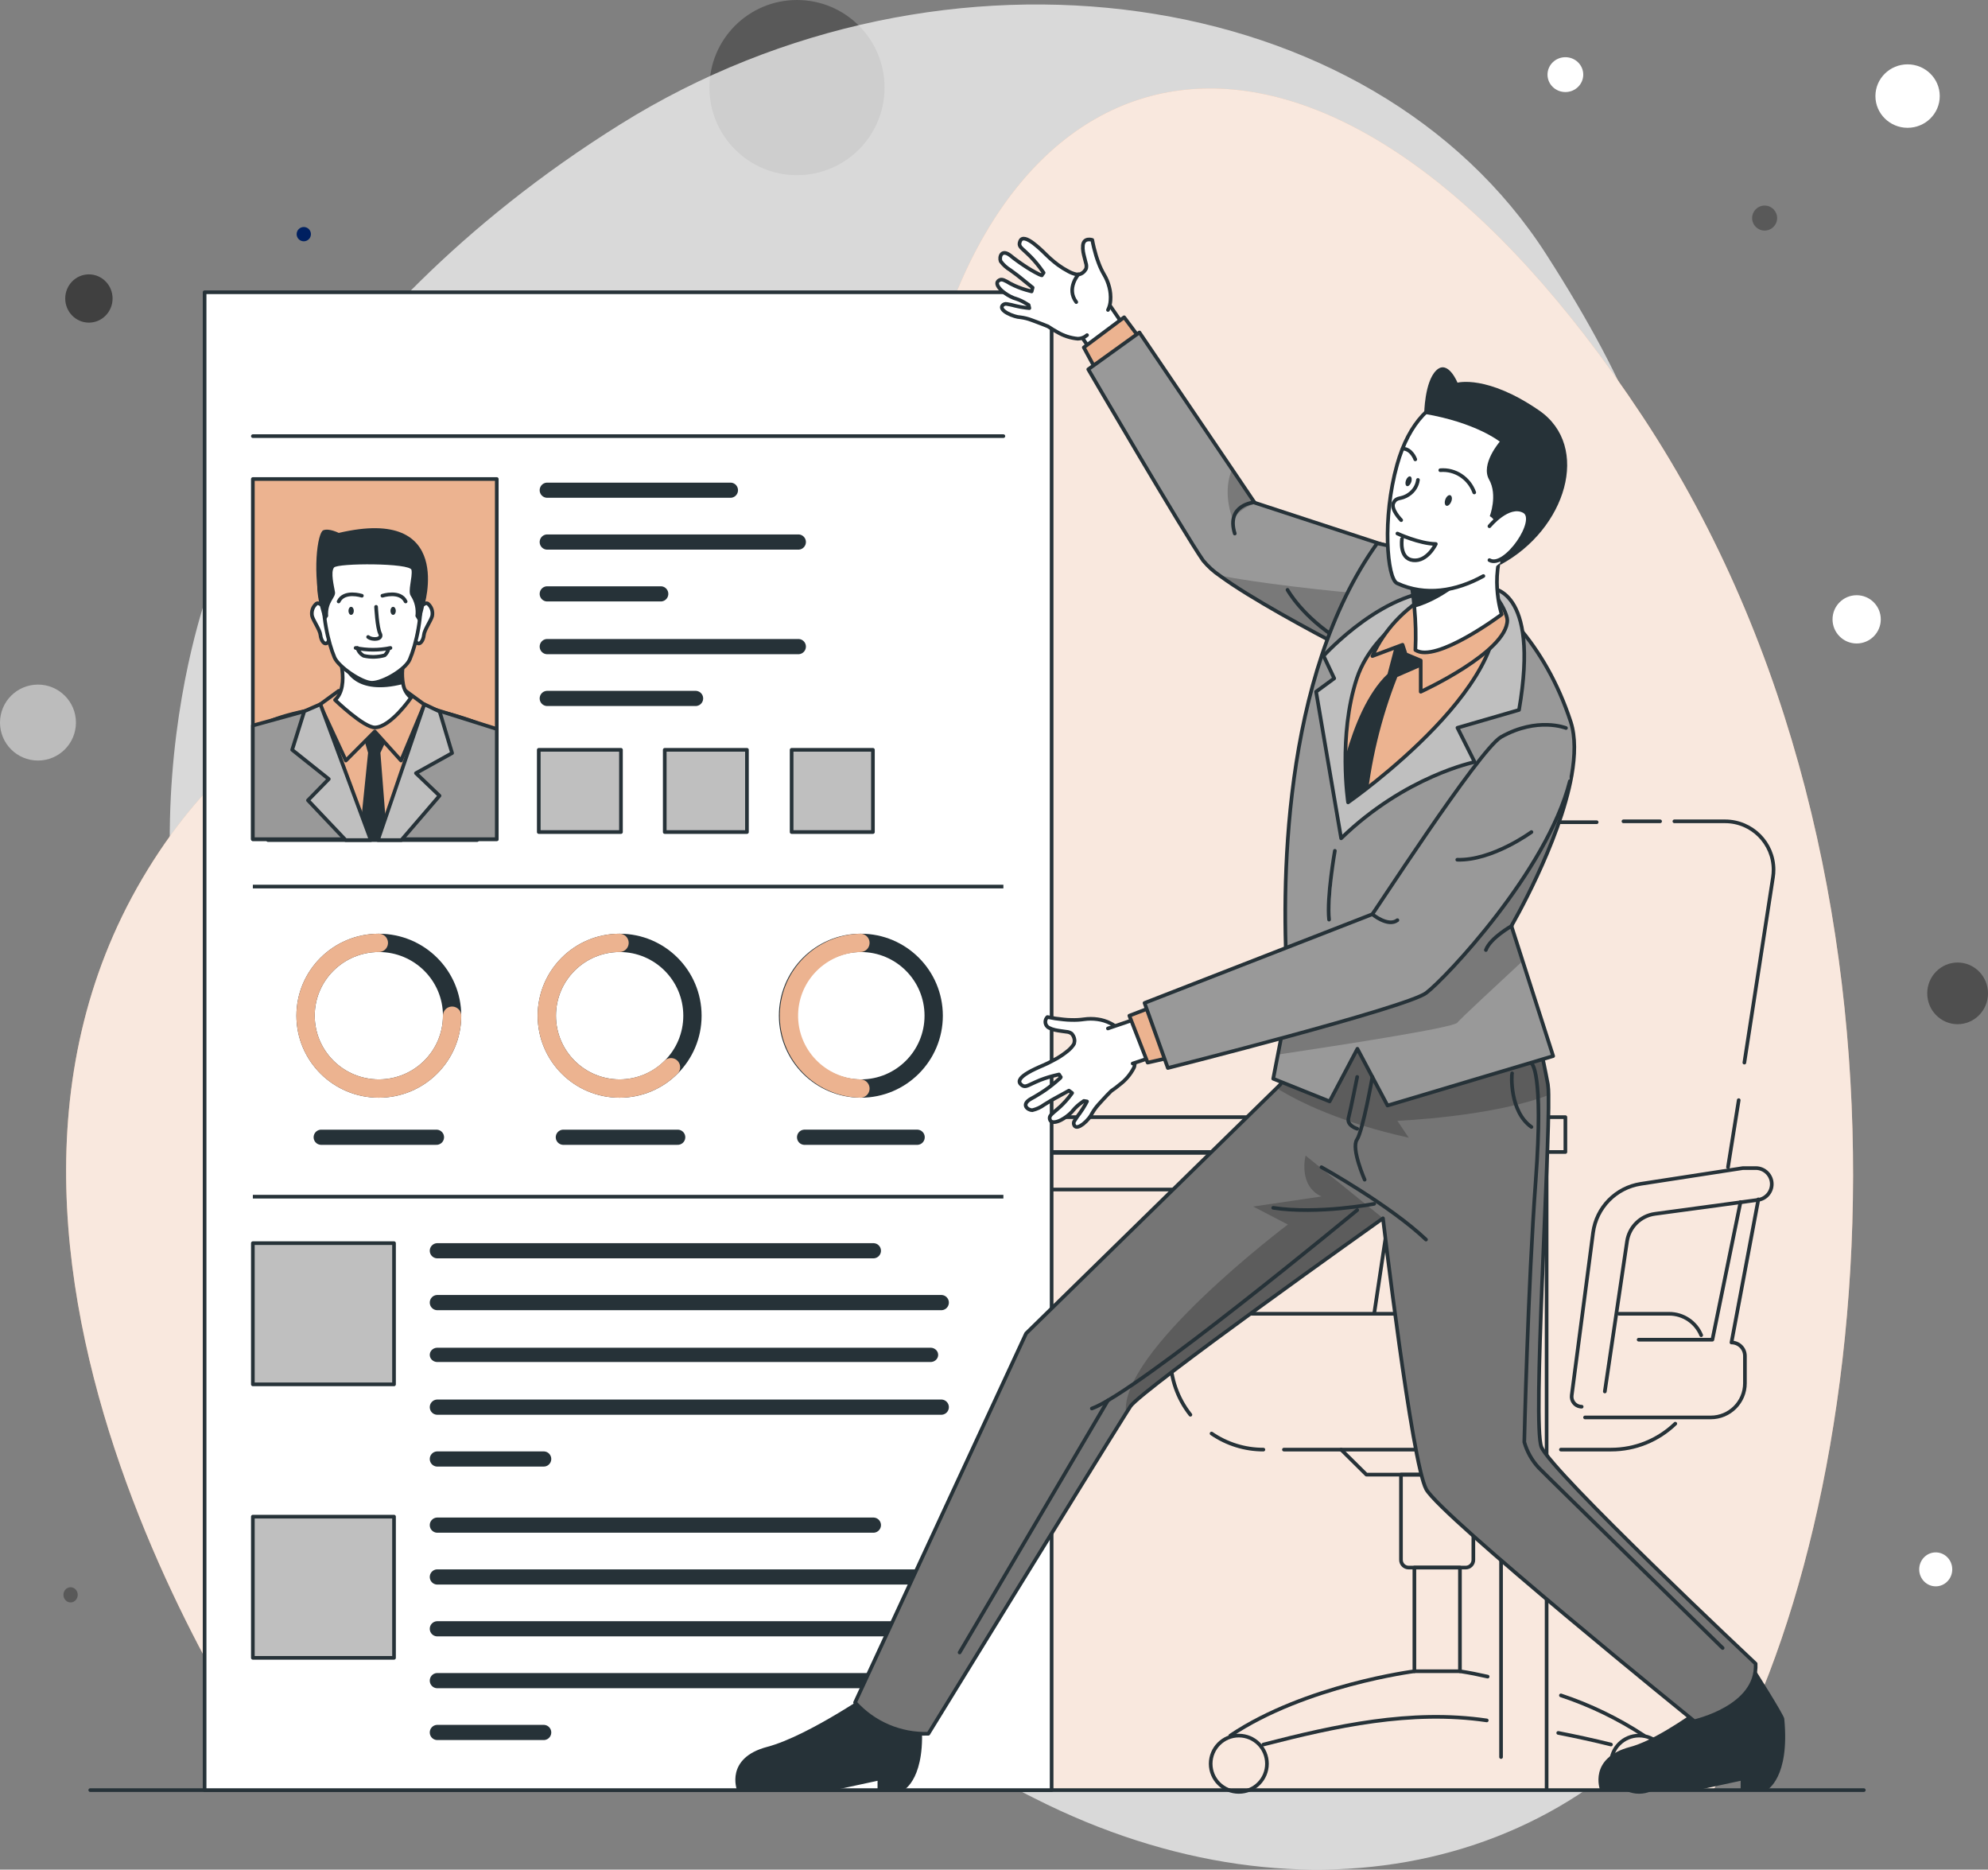 <svg width="2225" height="2092" xmlns="http://www.w3.org/2000/svg" xmlns:xlink="http://www.w3.org/1999/xlink" xml:space="preserve" overflow="hidden"><rect width="100%" height="100%" fill="#808080" stroke="none"/><defs><clipPath id="clip0"><rect x="1120" y="295" width="2225" height="2092"/></clipPath></defs><g clip-path="url(#clip0)" transform="translate(-1120 -295)"><path d="M1120 1103.5C1120 1080.03 1139.03 1061 1162.5 1061 1185.97 1061 1205 1080.03 1205 1103.5 1205 1126.97 1185.97 1146 1162.5 1146 1139.03 1146 1120 1126.97 1120 1103.5Z" fill="#FFFFFF" fill-rule="evenodd" fill-opacity="0.471"/><path d="M1914 393C1914 338.876 1957.88 295 2012 295 2066.12 295 2110 338.876 2110 393 2110 447.124 2066.12 491 2012 491 1957.88 491 1914 447.124 1914 393Z" fill="#595959" fill-rule="evenodd"/><path d="M1355.31 950.025C1355.31 950.025 1223.95 1289.23 1408.55 1630.79 1593.15 1972.36 1973.38 2152.8 2277.7 2307.09 2582.02 2461.38 2898.03 2386.24 3048.19 2133.53 3198.35 1880.82 2992.4 1700.43 2992.12 1340.07 2991.84 979.706 3046.07 884.304 2850.77 579.866 2655.48 275.428 2176.73 208.011 1814.69 433.819 1452.65 659.627 1355.31 950.025 1355.31 950.025Z" fill="#FFFFFF" fill-rule="evenodd" fill-opacity="0.702"/><path d="M1439.55 2298C1439.55 2298 1018.26 1721.29 1279.33 1278.03 1540.4 834.768 2058.91 1138.98 2157.64 725.307 2256.36 311.636 2616.72 243.83 2958.47 761.118 3300.22 1278.41 3218.46 1997.8 3037.5 2298Z" fill="#ECB390" fill-rule="evenodd"/><path d="M1439.55 2298C1439.55 2298 1018.26 1721.29 1279.33 1278.03 1540.4 834.768 2058.91 1138.98 2157.64 725.307 2256.36 311.636 2616.72 243.83 2958.47 761.118 3300.22 1278.41 3218.46 1997.8 3037.5 2298Z" fill="#FFFFFF" fill-rule="evenodd" fill-opacity="0.702"/><path d="M1221 2298 3206 2298" stroke="#263238" stroke-width="4.098" stroke-linecap="round" stroke-linejoin="round" stroke-miterlimit="10" fill="none" fill-rule="evenodd"/><path d="M1620 1760 1620 2295" stroke="#263238" stroke-width="4.098" stroke-linecap="round" stroke-linejoin="round" stroke-miterlimit="10" fill="none" fill-rule="evenodd"/><path d="M1620 1693 1620 1737" stroke="#263238" stroke-width="4.098" stroke-linecap="round" stroke-linejoin="round" stroke-miterlimit="10" fill="none" fill-rule="evenodd"/><path d="M2851 2296 2851 1585 1620 1585 1620 1668.76" stroke="#263238" stroke-width="4.098" stroke-linecap="round" stroke-linejoin="round" stroke-miterlimit="10" fill="none" fill-rule="evenodd"/><path d="M2725 1626 2800 1626 2800 2261" stroke="#263238" stroke-width="4.098" stroke-linecap="round" stroke-linejoin="round" stroke-miterlimit="10" fill="none" fill-rule="evenodd"/><path d="M1671 2295 1671 1626 2681 1626" stroke="#263238" stroke-width="4.098" stroke-linecap="round" stroke-linejoin="round" stroke-miterlimit="10" fill="none" fill-rule="evenodd"/><path d="M1707 1545 1730 1545" stroke="#263238" stroke-width="4.098" stroke-linecap="round" stroke-linejoin="round" stroke-miterlimit="10" fill="none" fill-rule="evenodd"/><path d="M1764.18 1545 2872 1545 2872 1584 1598 1584 1598 1545 1691.04 1545" stroke="#263238" stroke-width="4.098" stroke-linecap="round" stroke-linejoin="round" stroke-miterlimit="10" fill="none" fill-rule="evenodd"/><path d="M3066 1526 3054 1601" stroke="#263238" stroke-width="4.098" stroke-linecap="round" stroke-linejoin="round" stroke-miterlimit="10" fill="none" fill-rule="evenodd"/><path d="M2994 1214 3050.72 1214C3080.72 1214.02 3105.02 1238.31 3105 1268.24 3105 1270.98 3104.79 1273.71 3104.37 1276.42L3072.32 1484" stroke="#263238" stroke-width="4.098" stroke-linecap="round" stroke-linejoin="round" stroke-miterlimit="10" fill="none" fill-rule="evenodd"/><path d="M2937 1214 2978 1214" stroke="#263238" stroke-width="4.098" stroke-linecap="round" stroke-linejoin="round" stroke-miterlimit="10" fill="none" fill-rule="evenodd"/><path d="M2695 1525 2735.73 1260.75C2739.76 1234.43 2762.39 1215 2789 1215L2907 1215" stroke="#263238" stroke-width="4.098" stroke-linecap="round" stroke-linejoin="round" stroke-miterlimit="10" fill="none" fill-rule="evenodd"/><path d="M2658 1765 2676 1645" stroke="#263238" stroke-width="4.098" stroke-linecap="round" stroke-linejoin="round" stroke-miterlimit="10" fill="none" fill-rule="evenodd"/><path d="M2867 1917 2923.19 1917C2949.97 1917.01 2975.71 1906.61 2995 1888" stroke="#263238" stroke-width="4.098" stroke-linecap="round" stroke-linejoin="round" stroke-miterlimit="10" fill="none" fill-rule="evenodd"/><path d="M2557 1917 2753 1917" stroke="#263238" stroke-width="4.098" stroke-linecap="round" stroke-linejoin="round" stroke-miterlimit="10" fill="none" fill-rule="evenodd"/><path d="M2476 1899C2493.13 1910.75 2513.33 1917.02 2534 1917" stroke="#263238" stroke-width="4.098" stroke-linecap="round" stroke-linejoin="round" stroke-miterlimit="10" fill="none" fill-rule="evenodd"/><path d="M2783 1765 2468.61 1765C2447.28 1765 2430 1782.28 2430 1803.61L2430 1813.68C2429.94 1837.03 2437.81 1859.71 2452.32 1878" stroke="#263238" stroke-width="4.098" stroke-linecap="round" stroke-linejoin="round" stroke-miterlimit="10" fill="none" fill-rule="evenodd"/><path d="M3024 1789C3018.05 1774.5 3003.88 1765.02 2988.14 1765L2932 1765" stroke="#263238" stroke-width="4.098" stroke-linecap="round" stroke-linejoin="round" stroke-miterlimit="10" fill="none" fill-rule="evenodd"/><path d="M2784 1945 2649.29 1945 2621 1917" stroke="#263238" stroke-width="4.098" stroke-linecap="round" stroke-linejoin="round" stroke-miterlimit="10" fill="none" fill-rule="evenodd"/><path d="M2688 1945 2769 1945 2769 1945 2769 2040.36C2769 2045.13 2765.15 2049 2760.4 2049L2696.6 2049C2691.85 2049 2688 2045.13 2688 2040.36L2688 1945 2688 1945Z" stroke="#263238" stroke-width="4.098" stroke-linecap="round" stroke-linejoin="round" stroke-miterlimit="10" fill="none" fill-rule="evenodd"/><path d="M2703 2049 2754 2049 2754 2165 2703 2165Z" stroke="#263238" stroke-width="4.098" stroke-linecap="round" stroke-linejoin="round" stroke-miterlimit="10" fill="none" fill-rule="evenodd"/><path d="M2497 2237C2580.98 2180.63 2703 2165 2703 2165" stroke="#263238" stroke-width="4.098" stroke-linecap="round" stroke-linejoin="round" stroke-miterlimit="10" fill="none" fill-rule="evenodd"/><path d="M2784 2220.01C2698.85 2207.52 2614.07 2226.37 2534 2247" stroke="#263238" stroke-width="4.098" stroke-linecap="round" stroke-linejoin="round" stroke-miterlimit="10" fill="none" fill-rule="evenodd"/><path d="M2923 2247C2903.48 2242.15 2883.76 2237.85 2864 2234" stroke="#263238" stroke-width="4.098" stroke-linecap="round" stroke-linejoin="round" stroke-miterlimit="10" fill="none" fill-rule="evenodd"/><path d="M2867 2192C2899.77 2202.87 2931.02 2218 2960 2237" stroke="#263238" stroke-width="4.098" stroke-linecap="round" stroke-linejoin="round" stroke-miterlimit="10" fill="none" fill-rule="evenodd"/><path d="M2754 2165C2764.39 2166.59 2774.7 2168.64 2785 2171" stroke="#263238" stroke-width="4.098" stroke-linecap="round" stroke-linejoin="round" stroke-miterlimit="10" fill="none" fill-rule="evenodd"/><path d="M2538 2268.5C2538 2285.9 2523.9 2300 2506.5 2300 2489.1 2300 2475 2285.9 2475 2268.5 2475 2251.1 2489.1 2237 2506.5 2237 2523.9 2237 2538 2251.1 2538 2268.5Z" stroke="#263238" stroke-width="4.098" stroke-linecap="round" stroke-linejoin="round" stroke-miterlimit="10" fill="none" fill-rule="evenodd"/><path d="M2986 2268.5C2986 2285.9 2971.9 2300 2954.5 2300 2937.1 2300 2923 2285.9 2923 2268.5 2923 2251.1 2937.1 2237 2954.5 2237 2971.9 2237 2986 2251.1 2986 2268.5Z" stroke="#263238" stroke-width="4.098" stroke-linecap="round" stroke-linejoin="round" stroke-miterlimit="10" fill="none" fill-rule="evenodd"/><path d="M2916.15 1851.95 2940.99 1684.06C2943.35 1667.98 2956.08 1655.4 2972.21 1653.2L3087.57 1637.61C3096.43 1636.39 3103.01 1628.82 3103 1619.9L3103 1619.9C3103 1610.03 3095.01 1602.03 3085.13 1602L3070.74 1602 2956.46 1619.62C2928.47 1623.92 2906.69 1646.16 2902.99 1674.2L2879.1 1856.27C2878.29 1862.44 2882.65 1868.1 2888.83 1868.91 2889.3 1868.97 2889.77 1869 2890.24 1869L2890.24 1869" stroke="#263238" stroke-width="4.098" stroke-linecap="round" stroke-linejoin="round" stroke-miterlimit="10" fill="none" fill-rule="evenodd"/><path d="M3088 1637 3057.89 1797.15 3057.89 1797.15C3066.21 1797.15 3072.95 1803.89 3072.95 1812.2L3072.95 1842.78C3072.95 1863.89 3055.83 1881 3034.72 1881L2894 1881" stroke="#263238" stroke-width="4.098" stroke-linecap="round" stroke-linejoin="round" stroke-miterlimit="10" fill="none" fill-rule="evenodd"/><path d="M3068 1640 3036.54 1794 2954 1794" stroke="#263238" stroke-width="4.098" stroke-linecap="round" stroke-linejoin="round" stroke-miterlimit="10" fill="none" fill-rule="evenodd"/><path d="M2469 1674 2461 1738" stroke="#263238" stroke-width="4.098" stroke-linecap="round" stroke-linejoin="round" stroke-miterlimit="10" fill="none" fill-rule="evenodd"/><path d="M2498 1744 2506.92 1683.58C2509.29 1667.45 2522.07 1654.83 2538.25 1652.64L2654 1637" stroke="#263238" stroke-width="4.098" stroke-linecap="round" stroke-linejoin="round" stroke-miterlimit="10" fill="none" fill-rule="evenodd"/><path d="M1349 622 2297 622 2297 2298 1349 2298Z" stroke="#263238" stroke-width="4.098" stroke-linecap="round" stroke-linejoin="round" stroke-miterlimit="10" fill="#FFFFFF" fill-rule="evenodd"/><path d="M2243 1634 1403 1634" stroke="#263238" stroke-width="4.098" stroke-miterlimit="8" fill="none" fill-rule="evenodd"/><path d="M1403 1287 2243 1287" stroke="#263238" stroke-width="4.098" stroke-miterlimit="8" fill="none" fill-rule="evenodd"/><path d="M1403 831 1676 831 1676 1234 1403 1234Z" stroke="#263238" stroke-width="4.098" stroke-linecap="round" stroke-linejoin="round" stroke-miterlimit="10" fill="#ECB390" fill-rule="evenodd"/><path d="M1654 1235 1654 1104.08C1616.57 1089.69 1576.77 1082.54 1536.69 1083.02 1487.35 1083.54 1443.66 1092.49 1420 1102.94L1420 1235Z" stroke="#263238" stroke-width="4.098" stroke-linecap="round" stroke-linejoin="round" stroke-miterlimit="10" fill="#ECB390" fill-rule="evenodd"/><path d="M1522 1235 1553.38 1235 1545.77 1137.31 1557 1112.91C1557 1112.91 1538.82 1106.36 1524.77 1112.91L1531.96 1137.31Z" fill="#263238" fill-rule="evenodd"/><path d="M1573.93 1068 1595 1083.37 1568.86 1146 1539.51 1113.48 1507.07 1146 1478 1083.37 1499.07 1068 1573.93 1068Z" stroke="#263238" stroke-width="4.098" stroke-linecap="round" stroke-linejoin="round" stroke-miterlimit="10" fill="#ECB390" fill-rule="evenodd"/><path d="M1580 1075.62C1580 1075.62 1557.52 1108.44 1539.78 1109 1527.24 1109.33 1495 1078.2 1495 1078.2 1503.73 1070.37 1504.39 1055.94 1502.98 1044.55 1502.36 1038.95 1501.26 1033.41 1499.69 1028L1573.9 1028C1570.12 1038.51 1569.22 1049.83 1571.27 1060.81 1572.28 1066.64 1575.39 1071.91 1580 1075.62Z" stroke="#263238" stroke-width="4.098" stroke-linecap="round" stroke-linejoin="round" stroke-miterlimit="10" fill="#FFFFFF" fill-rule="evenodd"/><path d="M1571.34 1060.28C1517.17 1074.43 1506.45 1043.64 1506.45 1043.64L1502.32 1043.64C1501.69 1038.01 1500.58 1032.45 1499 1027L1574 1027C1570.13 1037.66 1569.22 1049.15 1571.34 1060.28Z" fill="#263238" fill-rule="evenodd"/><path d="M1594.54 973.946C1594.54 973.946 1630.33 860.507 1499.12 891.3 1499.12 891.3 1488.4 885.778 1481.84 888.305 1475.27 890.832 1468.95 936.648 1480.09 979Z" fill="#263238" fill-rule="evenodd"/><path d="M1589.77 974.89C1589.77 974.89 1595.86 968.248 1598.89 970.446 1602.95 973.857 1604.79 979.223 1603.68 984.398 1602.05 989.988 1594.95 999.783 1594.43 1005.47 1593.9 1011.15 1590.2 1017.65 1586.17 1013.88 1582.15 1010.1 1589.77 974.89 1589.77 974.89Z" stroke="#263238" stroke-width="4.098" stroke-linecap="round" stroke-linejoin="round" stroke-miterlimit="10" fill="#FFFFFF" fill-rule="evenodd"/><path d="M1483.2 974.89C1483.2 974.89 1477.1 968.248 1474.12 970.446 1470.05 973.857 1468.21 979.223 1469.32 984.398 1470.95 989.988 1478.06 999.783 1478.64 1005.47 1479.21 1011.15 1482.86 1017.65 1486.85 1013.88 1490.83 1010.1 1483.2 974.89 1483.2 974.89Z" stroke="#263238" stroke-width="4.098" stroke-linecap="round" stroke-linejoin="round" stroke-miterlimit="10" fill="#FFFFFF" fill-rule="evenodd"/><path d="M1535.12 900C1610.34 900 1592.47 1000.53 1578.6 1032.83 1573.9 1044.15 1548.56 1059 1536.29 1059 1524.96 1059 1499.01 1041.22 1494.41 1030.71 1480.49 998.173 1463.38 900 1535.12 900Z" stroke="#263238" stroke-width="4.098" stroke-linecap="round" stroke-linejoin="round" stroke-miterlimit="10" fill="#FFFFFF" fill-rule="evenodd"/><path d="M1548 961.585C1548 961.585 1567.86 955.22 1574 968" stroke="#263238" stroke-width="4.098" stroke-linecap="round" stroke-linejoin="round" stroke-miterlimit="10" fill="none" fill-rule="evenodd"/><path d="M1563 978.5C1563 980.978 1561.66 983.001 1560 983.001 1558.34 983.001 1557 980.978 1557 978.5 1557 976.022 1558.34 974 1560 974 1561.66 974 1563 976.022 1563 978.5Z" fill="#263238" fill-rule="evenodd"/><path d="M1525 961.585C1525 961.585 1505.14 955.22 1499 968" stroke="#263238" stroke-width="4.098" stroke-linecap="round" stroke-linejoin="round" stroke-miterlimit="10" fill="none" fill-rule="evenodd"/><path d="M1510 978.5C1510 980.978 1511.3 983.001 1512.97 983.001 1514.65 983.001 1516 980.978 1516 978.5 1516 976.022 1514.65 974 1512.97 974 1511.3 974 1510 976.022 1510 978.5Z" fill="#263238" fill-rule="evenodd"/><path d="M1493.83 930.035C1489.81 935.168 1493.83 950.941 1494.92 957.392 1496.01 963.843 1486.08 968.175 1487.26 984.514L1483.43 990.117C1483.43 990.117 1472.74 963.984 1475.44 941.477 1478.13 918.97 1492.37 910.259 1492.37 910.259 1492.37 910.259 1498.85 890.859 1536.97 891.001 1578.02 891.001 1582.18 913.272 1582.18 913.272 1582.18 913.272 1609.99 931.777 1589.42 992L1584.92 984.514C1585.99 976.528 1584.15 968.424 1579.72 961.677 1576.17 956.451 1581.9 940.771 1580.57 932.766 1579.25 924.762 1497.9 924.95 1493.83 930.035Z" fill="#263238" fill-rule="evenodd"/><path d="M1540.92 974C1540.92 974 1542.07 997.375 1545.41 1003.98 1548.75 1010.58 1537.01 1011.63 1532 1007.73" stroke="#263238" stroke-width="4.098" stroke-linecap="round" stroke-linejoin="round" stroke-miterlimit="10" fill="none" fill-rule="evenodd"/><path d="M1520 1020C1521.05 1023.71 1523.58 1026.87 1527.02 1028.77 1534.79 1030.58 1542.9 1030.39 1550.57 1028.22 1552.78 1026.13 1554.32 1023.47 1555 1020.55" stroke="#263238" stroke-width="4.098" stroke-linecap="round" stroke-linejoin="round" stroke-miterlimit="10" fill="#FFFFFF" fill-rule="evenodd"/><path d="M1518 1020C1530.85 1022.67 1544.15 1022.67 1557 1020" stroke="#263238" stroke-width="4.098" stroke-linecap="round" stroke-linejoin="round" stroke-miterlimit="10" fill="none" fill-rule="evenodd"/><path d="M1460.22 1091 1403 1106.82 1403 1234 1533 1234 1460.22 1091Z" stroke="#263238" stroke-width="4.098" stroke-linecap="round" stroke-linejoin="round" stroke-miterlimit="10" fill="#999999" fill-rule="evenodd"/><path d="M1676 1110.68 1604.08 1088 1544 1234 1676 1234 1676 1110.68Z" stroke="#263238" stroke-width="4.098" stroke-linecap="round" stroke-linejoin="round" stroke-miterlimit="10" fill="#999999" fill-rule="evenodd"/><path d="M1569.21 1235 1611.92 1185.37 1585.52 1160.11 1626 1137.64 1612.06 1091.18 1594.95 1083 1543 1235 1569.21 1235Z" stroke="#263238" stroke-width="4.098" stroke-linecap="round" stroke-linejoin="round" stroke-miterlimit="10" fill="#BFBFBF" fill-rule="evenodd"/><path d="M1464.68 1190.48 1506.87 1235 1535 1235 1478.61 1083 1460.55 1090.85 1447 1134 1487.97 1166.69 1464.68 1190.48Z" stroke="#263238" stroke-width="4.098" stroke-linecap="round" stroke-linejoin="round" stroke-miterlimit="10" fill="#BFBFBF" fill-rule="evenodd"/><path d="M1403 783 2243 783" stroke="#263238" stroke-width="4.098" stroke-linecap="round" stroke-linejoin="round" stroke-miterlimit="10" fill="none" fill-rule="evenodd"/><path d="M1731.84 851.976 1936.9 851.976C1941.56 852.326 1945.63 848.813 1945.98 844.133 1946.32 839.454 1942.83 835.374 1938.16 835.025 1937.74 834.992 1937.31 834.992 1936.9 835.025L1731.84 835.025C1727.18 835.374 1723.68 839.454 1724.02 844.133 1724.33 848.326 1727.66 851.664 1731.84 851.976Z" fill="#263238" fill-rule="evenodd"/><path d="M2014.16 893 1731.84 893C1727.18 893.35 1723.68 897.442 1724.02 902.134 1724.33 906.34 1727.66 909.688 1731.84 910L2014.16 910C2018.82 909.65 2022.32 905.558 2021.98 900.866 2021.67 896.66 2018.34 893.312 2014.16 893Z" fill="#263238" fill-rule="evenodd"/><path d="M1858.93 951.025 1731.81 951.025C1727.17 951.374 1723.68 955.454 1724.02 960.133 1724.33 964.326 1727.65 967.664 1731.81 967.976L1858.93 967.976C1863.58 968.326 1867.63 964.813 1867.98 960.133 1868.32 955.454 1864.84 951.374 1860.19 951.025 1859.77 950.992 1859.35 950.992 1858.93 951.025Z" fill="#263238" fill-rule="evenodd"/><path d="M2014.16 1010 1731.84 1010C1727.18 1010.35 1723.68 1014.44 1724.02 1019.13 1724.33 1023.34 1727.66 1026.69 1731.84 1027L2014.16 1027C2018.82 1026.65 2022.32 1022.56 2021.98 1017.87 2021.67 1013.66 2018.34 1010.31 2014.16 1010Z" fill="#263238" fill-rule="evenodd"/><path d="M1897.91 1068.02 1731.83 1068.02C1727.17 1068.37 1723.68 1072.45 1724.02 1077.13 1724.33 1081.33 1727.66 1084.66 1731.83 1084.98L1897.91 1084.98C1902.57 1085.33 1906.63 1081.81 1906.98 1077.13 1907.32 1072.45 1903.83 1068.37 1899.17 1068.02 1898.75 1067.99 1898.33 1067.99 1897.91 1068.02Z" fill="#263238" fill-rule="evenodd"/><path d="M1723 1134 1815 1134 1815 1226 1723 1226Z" stroke="#263238" stroke-width="4.098" stroke-linecap="round" stroke-linejoin="round" stroke-miterlimit="10" fill="#BFBFBF" fill-rule="evenodd"/><path d="M1864 1134 1956 1134 1956 1226 1864 1226Z" stroke="#263238" stroke-width="4.098" stroke-linecap="round" stroke-linejoin="round" stroke-miterlimit="10" fill="#BFBFBF" fill-rule="evenodd"/><path d="M2006 1134 2097 1134 2097 1226 2006 1226Z" stroke="#263238" stroke-width="4.098" stroke-linecap="round" stroke-linejoin="round" stroke-miterlimit="10" fill="#BFBFBF" fill-rule="evenodd"/><path d="M1626 1431.5C1626 1476.51 1589.29 1513 1544 1513 1498.71 1513 1462 1476.51 1462 1431.5 1462 1386.49 1498.71 1350 1544 1350 1589.29 1350 1626 1386.49 1626 1431.5Z" stroke="#263238" stroke-width="20.488" stroke-miterlimit="8" fill="none" fill-rule="evenodd"/><path d="M1626 1431.5C1626 1476.51 1589.29 1513 1544 1513 1498.71 1513 1462 1476.51 1462 1431.5 1462 1386.49 1498.71 1350 1544 1350" stroke="#ECB390" stroke-width="20.488" stroke-linecap="round" stroke-linejoin="round" stroke-miterlimit="10" fill="none" fill-rule="evenodd"/><path d="M1607.88 1559.02 1480.12 1559.02C1475.45 1558.68 1471.37 1562.19 1471.02 1566.87 1470.67 1571.55 1474.18 1575.63 1478.86 1575.98 1479.28 1576.01 1479.7 1576.01 1480.12 1575.98L1607.88 1575.98C1612.55 1576.32 1616.63 1572.81 1616.98 1568.13 1617.33 1563.45 1613.82 1559.37 1609.14 1559.02 1608.72 1558.99 1608.3 1558.99 1607.88 1559.02Z" fill="#263238" fill-rule="evenodd"/><path d="M1895 1431.5C1895 1476.51 1858.51 1513 1813.5 1513 1768.49 1513 1732 1476.51 1732 1431.5 1732 1386.49 1768.49 1350 1813.5 1350 1858.51 1350 1895 1386.49 1895 1431.5Z" stroke="#263238" stroke-width="20.488" stroke-miterlimit="8" fill="none" fill-rule="evenodd"/><path d="M1871 1489.15C1839.19 1520.97 1787.62 1520.95 1755.83 1489.11 1724.04 1457.27 1724.06 1405.66 1755.88 1373.85 1771.14 1358.59 1791.82 1350.01 1813.39 1350" stroke="#ECB390" stroke-width="20.488" stroke-linecap="round" stroke-linejoin="round" stroke-miterlimit="10" fill="none" fill-rule="evenodd"/><path d="M1877.86 1559.02 1749.87 1559.02C1745.19 1559.37 1741.67 1563.45 1742.02 1568.13 1742.34 1572.33 1745.68 1575.66 1749.87 1575.98L1877.86 1575.98C1882.55 1576.33 1886.63 1572.81 1886.98 1568.13 1887.33 1563.45 1883.82 1559.37 1879.13 1559.02 1878.71 1558.99 1878.29 1558.99 1877.86 1559.02Z" fill="#263238" fill-rule="evenodd"/><path d="M2165 1431.5C2165 1476.51 2128.51 1513 2083.5 1513 2038.49 1513 2002 1476.51 2002 1431.5 2002 1386.49 2038.49 1350 2083.5 1350 2128.51 1350 2165 1386.49 2165 1431.5Z" stroke="#263238" stroke-width="20.488" stroke-miterlimit="8" fill="none" fill-rule="evenodd"/><path d="M2083 1513C2037.75 1511.92 2001.94 1474.56 2003.02 1429.54 2004.07 1386.05 2039.27 1351.04 2083 1350" stroke="#ECB390" stroke-width="20.488" stroke-linecap="round" stroke-linejoin="round" stroke-miterlimit="10" fill="none" fill-rule="evenodd"/><path d="M2147.17 1559 2019.83 1559C2015.17 1559.35 2011.68 1563.44 2012.02 1568.13 2012.33 1572.34 2015.66 1575.69 2019.83 1576L2147.17 1576C2151.83 1575.65 2155.32 1571.56 2154.98 1566.87 2154.67 1562.66 2151.34 1559.31 2147.17 1559Z" fill="#263238" fill-rule="evenodd"/><path d="M1403 1686 1561 1686 1561 1844 1403 1844Z" stroke="#263238" stroke-width="4.098" stroke-linecap="round" stroke-linejoin="round" stroke-miterlimit="10" fill="#BFBFBF" fill-rule="evenodd"/><path d="M1608.85 1702.98 2096.89 1702.98C2101.56 1703.33 2105.63 1699.81 2105.98 1695.13 2106.33 1690.45 2102.82 1686.37 2098.15 1686.03 2097.73 1685.99 2097.31 1685.99 2096.89 1686.03L1608.85 1686.03C1604.18 1686.37 1600.67 1690.45 1601.02 1695.13 1601.33 1699.33 1604.67 1702.66 1608.85 1702.98Z" fill="#263238" fill-rule="evenodd"/><path d="M2174.15 1744 1608.85 1744C1604.18 1744.35 1600.68 1748.44 1601.02 1753.13 1601.33 1757.34 1604.67 1760.69 1608.85 1761L2174.15 1761C2178.82 1760.65 2182.33 1756.56 2181.98 1751.87 2181.67 1747.66 2178.33 1744.31 2174.15 1744Z" fill="#263238" fill-rule="evenodd"/><path d="M2160.88 1803.02 1608.85 1803.02C1604.18 1803.35 1600.67 1807.19 1601.02 1811.6 1601.33 1815.54 1604.67 1818.68 1608.85 1818.98L2160.88 1818.98C2165.55 1819.31 2169.63 1816 2169.98 1811.6 2170.33 1807.19 2166.82 1803.35 2162.15 1803.02 2161.73 1802.99 2161.3 1802.99 2160.88 1803.02Z" fill="#263238" fill-rule="evenodd"/><path d="M2174.15 1861 1608.85 1861C1604.18 1861.35 1600.68 1865.44 1601.02 1870.13 1601.33 1874.34 1604.67 1877.69 1608.85 1878L2174.15 1878C2178.82 1877.65 2182.33 1873.56 2181.98 1868.87 2181.67 1864.66 2178.33 1861.31 2174.15 1861Z" fill="#263238" fill-rule="evenodd"/><path d="M1727.91 1919.03 1608.83 1919.03C1604.17 1919.37 1600.68 1923.45 1601.02 1928.13 1601.33 1932.33 1604.66 1935.66 1608.83 1935.98L1727.91 1935.98C1732.57 1936.33 1736.63 1932.81 1736.98 1928.13 1737.32 1923.45 1733.83 1919.37 1729.17 1919.03 1728.75 1918.99 1728.33 1918.99 1727.91 1919.03Z" fill="#263238" fill-rule="evenodd"/><path d="M1403 1992 1561 1992 1561 2150 1403 2150Z" stroke="#263238" stroke-width="4.098" stroke-linecap="round" stroke-linejoin="round" stroke-miterlimit="10" fill="#BFBFBF" fill-rule="evenodd"/><path d="M1608.85 2009.98 2096.89 2009.98C2101.56 2010.33 2105.63 2006.81 2105.98 2002.13 2106.33 1997.45 2102.82 1993.37 2098.15 1993.03 2097.73 1992.99 2097.31 1992.99 2096.89 1993.03L1608.85 1993.03C1604.18 1993.37 1600.67 1997.45 1601.02 2002.13 1601.33 2006.33 1604.67 2009.66 1608.85 2009.98Z" fill="#263238" fill-rule="evenodd"/><path d="M2174.15 2051 1608.85 2051C1604.18 2051.35 1600.68 2055.44 1601.02 2060.13 1601.33 2064.34 1604.67 2067.69 1608.85 2068L2174.15 2068C2178.82 2067.65 2182.33 2063.56 2181.98 2058.87 2181.67 2054.66 2178.33 2051.31 2174.15 2051Z" fill="#263238" fill-rule="evenodd"/><path d="M2160.88 2109.02 1608.85 2109.02C1604.18 2109.37 1600.67 2113.45 1601.02 2118.13 1601.33 2122.33 1604.67 2125.66 1608.85 2125.98L2160.88 2125.98C2165.55 2126.33 2169.63 2122.81 2169.98 2118.13 2170.33 2113.45 2166.82 2109.37 2162.15 2109.02 2161.73 2108.99 2161.3 2108.99 2160.88 2109.02Z" fill="#263238" fill-rule="evenodd"/><path d="M2174.15 2167 1608.85 2167C1604.18 2167.35 1600.68 2171.44 1601.02 2176.13 1601.33 2180.34 1604.67 2183.69 1608.85 2184L2174.15 2184C2178.82 2183.65 2182.33 2179.56 2181.98 2174.87 2181.67 2170.66 2178.33 2167.31 2174.15 2167Z" fill="#263238" fill-rule="evenodd"/><path d="M1727.91 2225.02 1608.83 2225.02C1604.17 2225.37 1600.68 2229.45 1601.02 2234.13 1601.33 2238.33 1604.66 2241.66 1608.83 2241.98L1727.91 2241.98C1732.57 2242.33 1736.63 2238.81 1736.98 2234.13 1737.32 2229.45 1733.83 2225.37 1729.17 2225.02 1728.75 2224.99 1728.33 2224.99 1727.91 2225.02Z" fill="#263238" fill-rule="evenodd"/><path d="M2358.28 631 2398 688.942 2361.05 717 2328 667.944" stroke="#263238" stroke-width="4.098" stroke-linecap="round" stroke-linejoin="round" stroke-miterlimit="10" fill="#FFFFFF" fill-rule="evenodd"/><path d="M2409 691.474 2378.16 650 2333 683.762 2355.36 725 2409 691.474Z" stroke="#263238" stroke-width="4.098" stroke-linecap="round" stroke-linejoin="round" stroke-miterlimit="10" fill="#ECB390" fill-rule="evenodd"/><path d="M2670 905.224 2668.96 1043C2668.96 1043 2652.26 1034.72 2628.35 1022.29 2585.29 999.836 2518.94 964.016 2485.44 939.303 2478.38 934.549 2472.04 928.812 2466.61 922.264 2444.92 891.244 2338 708.234 2338 708.234L2395.27 667 2498.8 819.791 2524.21 857.448 2526.56 858.248Z" fill="#999999" fill-rule="evenodd"/><path d="M2647 959.574 2628.4 1022C2585.19 999.544 2518.62 963.716 2485 939 2551.01 951.523 2647 959.574 2647 959.574Z" fill="#000000" fill-rule="evenodd" fill-opacity="0.212"/><path d="M2526 858.203C2506.15 863.608 2500 877 2500 877 2490.81 852.048 2493.61 832.922 2498.89 820L2523.7 857.593Z" fill="#000000" fill-rule="evenodd" fill-opacity="0.212"/><path d="M2670 905.224 2668.96 1043C2668.96 1043 2652.26 1034.72 2628.35 1022.29 2585.29 999.836 2518.94 964.016 2485.44 939.303 2478.38 934.549 2472.04 928.812 2466.61 922.264 2444.92 891.244 2338 708.234 2338 708.234L2395.27 667 2498.8 819.791 2524.21 857.448 2526.56 858.248Z" stroke="#263238" stroke-width="4.098" stroke-linecap="round" stroke-linejoin="round" stroke-miterlimit="10" fill="none" fill-rule="evenodd"/><path d="M2360.07 641.8C2361.73 638.453 2362.69 634.8 2362.89 631.067 2363.23 626.064 2362.76 621.04 2361.48 616.191 2360.22 611.219 2358.24 606.461 2355.59 602.068 2353.28 598.082 2351.31 593.909 2349.7 589.593 2348.57 586.674 2347.58 583.755 2346.73 580.978 2344.97 575.228 2343.56 569.38 2342.49 563.465 2342.49 563.465 2333.06 560.311 2332.02 569.444 2331.79 571.958 2331.9 574.492 2332.35 576.976 2333.11 581.213 2334.47 585.591 2335.27 589.122 2335.99 591.133 2336.11 593.302 2335.65 595.383 2335.31 596.159 2334.87 596.887 2334.33 597.549L2333.77 598.302C2332.6 599.702 2331.11 600.801 2329.43 601.503 2328.7 601.813 2327.92 601.989 2327.12 602.021 2326.92 602.071 2326.71 602.071 2326.51 602.021 2325.93 602.088 2325.34 602.088 2324.76 602.021 2321.68 601.362 2318.71 600.251 2315.95 598.725L2315.95 598.725C2311.83 596.575 2307.88 594.121 2304.12 591.382L2304.12 591.382C2302.71 590.299 2301.34 589.263 2300.02 588.181 2296.74 585.519 2293.59 582.691 2290.59 579.707 2288.47 577.588 2286.12 575.281 2283.67 573.116 2281.22 570.951 2278.95 569.021 2276.69 567.279 2270 562.241 2263.87 559.652 2261.75 564.831 2259.63 570.009 2262.18 571.563 2267.55 576.553 2269.43 578.295 2271.7 580.413 2274.29 583.049 2278.77 587.751 2282.88 592.787 2286.59 598.113L2286.59 598.113 2288.05 600.185 2286.07 602.915C2286.4 603.433 2285.22 602.915 2282.96 601.974L2282.96 601.974C2277.07 599.026 2271.39 595.692 2265.95 591.994 2263.49 590.393 2260.9 588.557 2258.36 586.721 2255.81 584.885 2253.64 583.285 2251.57 581.495 2240.68 572.598 2238.14 582.814 2239.93 587.333 2242.83 591.305 2246.5 594.652 2250.72 597.172L2258.31 602.774 2261.85 605.551C2266.56 609.318 2271.27 613.131 2274.43 615.767L2275.75 616.803 2274.62 621.087 2272.59 620.569 2272.59 620.569C2266.7 619.093 2260.96 617.093 2255.44 614.59 2251.71 612.895 2248.84 611.295 2246.57 609.883 2242.33 607.67 2240.02 606.917 2237.15 609.459 2234.27 612.001 2237.15 616.756 2241.86 620.804 2245.63 623.954 2249.86 626.51 2254.4 628.383L2254.4 628.383C2255.22 628.694 2256.05 628.961 2256.9 629.184 2261.15 630.565 2265.21 632.496 2268.96 634.927L2271.27 636.292 2272.07 639.776 2268.3 639.399 2268.3 639.399C2264.33 638.91 2260.4 638.189 2256.52 637.234L2256.52 637.234C2253.42 636.377 2250.27 635.685 2247.09 635.163 2245.1 634.631 2242.98 635.379 2241.77 637.045 2239.93 639.776 2242.8 642.789 2247.19 645.284 2249.86 646.734 2252.67 647.901 2255.58 648.767 2257.71 649.469 2259.93 649.897 2262.18 650.039 2266.36 650.575 2270.48 651.601 2274.43 653.099L2279.14 654.84C2284.99 656.959 2290.36 659.171 2292.2 659.925L2292.9 660.207C2296.77 662.749 2300.16 664.915 2303.18 666.468 2310.24 670.691 2318.17 673.266 2326.37 674 2330.16 673.944 2333.81 672.522 2336.64 669.999" stroke="#263238" stroke-width="4.098" stroke-linecap="round" stroke-linejoin="round" stroke-miterlimit="10" fill="#FFFFFF" fill-rule="evenodd"/><path d="M2327 602C2327 602 2313.03 617.836 2324.56 633" stroke="#263238" stroke-width="4.098" stroke-linecap="round" stroke-linejoin="round" stroke-miterlimit="10" fill="none" fill-rule="evenodd"/><path d="M2561 955C2561 955 2577.15 984.816 2619 1011" stroke="#263238" stroke-width="4.098" stroke-linecap="round" stroke-linejoin="round" stroke-miterlimit="10" fill="none" fill-rule="evenodd"/><path d="M2524 857C2524 857 2491.86 859.48 2501.96 892" stroke="#263238" stroke-width="4.098" stroke-linecap="round" stroke-linejoin="round" stroke-miterlimit="10" fill="none" fill-rule="evenodd"/><path d="M3082.43 2160C3082.43 2160 2991.82 2237.16 2944.56 2249.66 2897.3 2262.17 2910.78 2297.72 2910.78 2297.72L3021.04 2297.72 3068.16 2287.56 3068.16 2298 3097.42 2298C3097.42 2298 3123.43 2284.69 3116.97 2218.07 3116.73 2213.98 3082.43 2160 3082.43 2160Z" fill="#263238" fill-rule="evenodd"/><path d="M2102.3 2183.45C2102.3 2183.45 2025.82 2237.12 1978.56 2249.64 1931.3 2262.15 1944.78 2297.72 1944.78 2297.72L2055.04 2297.72 2102.16 2287.56 2102.16 2298 2131.42 2298C2131.42 2298 2157.43 2284.69 2150.97 2218.02 2150.59 2213.92 2150.08 2209.64 2149.42 2205.18 2138.34 2127.6 2102.3 2183.45 2102.3 2183.45Z" fill="#263238" fill-rule="evenodd"/><path d="M3016.35 2220.9C3016.35 2220.9 2732.41 1991.15 2716.21 1961.3 2700 1931.46 2667.83 1658.19 2667.83 1658.19L2667.83 1658.19C2663.68 1661.11 2397.54 1850.22 2385.2 1868.56 2384.36 1869.83 2382.61 1872.57 2380.07 1876.62 2344.84 1932.49 2159.01 2234.95 2159.01 2234.95 2127.86 2235.93 2097.87 2223.13 2077 2199.96L2268.43 1787 2548.99 1512.41 2548.99 1512.41 2553.18 1508.26 2579.93 1401.47 2820.64 1372C2820.64 1372 2841.36 1448.43 2852.43 1508.35 2852.92 1512.13 2853.16 1515.95 2853.14 1519.76 2854.36 1586.99 2835.14 1888.69 2845.13 1914.01 2855.87 1941.4 3084.94 2156.54 3084.94 2156.54 3087.39 2205.24 3016.35 2220.9 3016.35 2220.9Z" fill="#757575" fill-rule="evenodd"/><path d="M2668 1658.22 2668 1658.22C2663.86 1661.15 2397.86 1850.56 2385.53 1868.93 2384.68 1870.2 2382.94 1872.94 2380.4 1877 2370.14 1809.05 2561.37 1665.16 2561.37 1665.16L2522.58 1645.04 2598.94 1633.76C2572.48 1621.48 2581.23 1588 2581.23 1588Z" fill="#000000" fill-rule="evenodd" fill-opacity="0.212"/><path d="M2684 1549.12 2696.66 1568C2621.65 1551.43 2574.74 1528.54 2549 1512.67L2553.2 1508.52 2580.03 1401.5 2821.41 1372C2821.41 1372 2842.19 1448.52 2853.29 1508.52 2853.78 1512.31 2854.02 1516.13 2854 1519.94 2790.09 1544.77 2684 1549.12 2684 1549.12Z" fill="#000000" fill-rule="evenodd" fill-opacity="0.212"/><path d="M3016.35 2220.9C3016.35 2220.9 2732.41 1991.15 2716.21 1961.3 2700 1931.46 2667.83 1658.19 2667.83 1658.19L2667.83 1658.19C2663.68 1661.11 2397.54 1850.22 2385.2 1868.56 2384.36 1869.83 2382.61 1872.57 2380.07 1876.62 2344.84 1932.49 2159.01 2234.95 2159.01 2234.95 2127.86 2235.93 2097.87 2223.13 2077 2199.96L2268.43 1787 2548.99 1512.41 2548.99 1512.41 2553.18 1508.26 2579.93 1401.47 2820.64 1372C2820.64 1372 2841.36 1448.43 2852.43 1508.35 2852.92 1512.13 2853.16 1515.95 2853.14 1519.76 2854.36 1586.99 2835.14 1888.69 2845.13 1914.01 2855.87 1941.4 3084.94 2156.54 3084.94 2156.54 3087.39 2205.24 3016.35 2220.9 3016.35 2220.9Z" stroke="#263238" stroke-width="4.098" stroke-linecap="round" stroke-linejoin="round" stroke-miterlimit="10" fill="none" fill-rule="evenodd"/><path d="M2879.03 1162.63C2865.57 1238.48 2811.57 1331.01 2811.57 1331.01L2824.27 1370.65 2858.33 1476.66 2672.95 1532 2639.22 1468.51 2608.13 1527.38 2545 1502.02 2550.17 1475.34 2562.12 1413.59C2561.84 1410.1 2561.61 1406.43 2561.32 1402.66 2553.56 1287.92 2554.36 1052.47 2661.28 903 2661.28 903 2819.99 925.155 2878.09 1103 2883.36 1119.55 2882.93 1140.38 2879.03 1162.63Z" fill="#999999" fill-rule="evenodd"/><path d="M2811.54 1330.53 2824.25 1370.21C2792.63 1399.51 2754.53 1434.94 2750.91 1439.38 2746.21 1445.09 2616.28 1465.09 2550 1475L2561.95 1413.19C2561.67 1409.7 2561.43 1406.02 2561.15 1402.25L2830.08 1179.88 2879 1162C2865.55 1237.91 2811.54 1330.53 2811.54 1330.53Z" fill="#000000" fill-rule="evenodd" fill-opacity="0.212"/><path d="M2879.03 1162.63C2865.57 1238.48 2811.57 1331.01 2811.57 1331.01L2824.27 1370.65 2858.33 1476.66 2672.95 1532 2639.22 1468.51 2608.13 1527.38 2545 1502.02 2550.17 1475.34 2562.12 1413.59C2561.84 1410.1 2561.61 1406.43 2561.32 1402.66 2553.56 1287.92 2554.36 1052.47 2661.28 903 2661.28 903 2819.99 925.155 2878.09 1103 2883.36 1119.55 2882.93 1140.38 2879.03 1162.63Z" stroke="#263238" stroke-width="4.098" stroke-linecap="round" stroke-linejoin="round" stroke-miterlimit="10" fill="none" fill-rule="evenodd"/><path d="M2625.95 1206C2625.95 1206 2887.01 994.915 2790.65 961.759 2703.87 931.853 2592.97 999.059 2625.95 1206Z" stroke="#263238" stroke-width="4.098" stroke-linecap="round" stroke-linejoin="round" stroke-miterlimit="10" fill="#ECB390" fill-rule="evenodd"/><path d="M2719.54 1036.99 2683.91 1052.5C2665.52 1099.12 2653.8 1148.14 2649.12 1198.07L2621.64 1233 2614 1198.07C2614 1198.07 2627.41 1092.34 2672.94 1049.16L2683.96 1007.16 2727 985Z" fill="#263238" fill-rule="evenodd"/><path d="M2628.78 1192.8C2628.78 1192.8 2835.1 1049.2 2787.5 953.001 2787.5 953.001 2843.99 951.543 2820.12 1089.36L2751.2 1109.34 2770.44 1147.66C2770.44 1147.66 2692.83 1163.27 2621.03 1233L2593 1068.95 2613.28 1054.05 2601.37 1028.84C2601.37 1028.84 2672.69 949.897 2740.95 956.527 2740.95 956.527 2659.65 990.146 2638.57 1054.14 2617.48 1118.13 2628.78 1192.8 2628.78 1192.8Z" stroke="#263238" stroke-width="4.098" stroke-linecap="round" stroke-linejoin="round" stroke-miterlimit="10" fill="#BFBFBF" fill-rule="evenodd"/><path d="M2746.86 947.401C2746.86 947.401 2684.06 966.556 2656 1029.08L2689.77 1016.45 2693.19 1027 2710.1 1034.05 2710.1 1069C2710.1 1069 2806.81 1024.78 2807 988.927 2807.05 978.759 2783.02 930.989 2746.86 947.401Z" stroke="#263238" stroke-width="4.098" stroke-linecap="round" stroke-linejoin="round" stroke-miterlimit="10" fill="#ECB390" fill-rule="evenodd"/><path d="M2809.02 894.042C2784.39 933.818 2800.7 982.487 2800.7 982.487 2800.7 982.487 2727.13 1037.63 2704.1 1022.31 2704.85 1006.54 2704.48 990.735 2703.02 975.014 2701.86 961.53 2699.86 948.13 2697 934.906 2697 934.906 2704.8 930.176 2716.32 923.886 2753.03 903.123 2827.82 863.772 2809.02 894.042Z" stroke="#263238" stroke-width="4.098" stroke-linecap="round" stroke-linejoin="round" stroke-miterlimit="10" fill="#FFFFFF" fill-rule="evenodd"/><path d="M2332.24 1552.69C2334.63 1550.79 2336.81 1548.64 2338.72 1546.26 2340.16 1544.53 2341.39 1542.63 2342.36 1540.6 2344.48 1536.93 2347 1533.5 2349.88 1530.39L2353.38 1526.52C2357.59 1521.8 2361.66 1517.78 2363.07 1516.37L2363.59 1515.8C2367.42 1513.15 2370.59 1510.84 2373.05 1508.67 2379.69 1503.73 2385.12 1497.35 2388.94 1490.01 2394.05 1480.56 2379.48 1455.95 2371.59 1446.56 2369.08 1443.76 2366.04 1441.49 2362.65 1439.9 2358.19 1437.66 2353.4 1436.17 2348.46 1435.5 2343.37 1434.77 2338.19 1434.77 2333.09 1435.5 2328.52 1436.14 2323.9 1436.39 2319.29 1436.26 2316.17 1436.26 2313.05 1435.98 2310.16 1435.69 2304.14 1435.13 2298.16 1434.23 2292.24 1433 2289.27 1435.9 2289.2 1440.65 2292.1 1443.62 2292.62 1444.15 2293.21 1444.6 2293.85 1444.95 2296.08 1446.12 2298.47 1446.98 2300.94 1447.5 2305.2 1448.45 2309.78 1448.87 2313.33 1449.44 2315.49 1449.53 2317.57 1450.23 2319.34 1451.47 2319.91 1452.09 2320.42 1452.77 2320.85 1453.5L2320.85 1453.5 2321.32 1454.3C2322.16 1455.93 2322.61 1457.72 2322.65 1459.54 2322.64 1460.33 2322.51 1461.11 2322.27 1461.86 2322.31 1462.06 2322.31 1462.27 2322.27 1462.47 2322.02 1463.01 2321.74 1463.53 2321.42 1464.03 2319.63 1466.64 2317.46 1468.96 2314.98 1470.93L2314.98 1470.93C2311.37 1473.89 2307.52 1476.58 2303.49 1478.96L2303.49 1478.96 2298.77 1481.51C2295.04 1483.58 2291.2 1485.46 2287.28 1487.13 2284.49 1488.31 2281.46 1489.63 2278.53 1491.05 2275.76 1492.31 2273.06 1493.73 2270.44 1495.3 2263.16 1499.6 2258.48 1504.27 2262.45 1508.19 2266.42 1512.11 2268.88 1510.41 2275.6 1507.3 2277.91 1506.21 2280.7 1504.94 2284.15 1503.52 2290.24 1501.17 2296.48 1499.25 2302.83 1497.8L2302.83 1497.8 2305.29 1497.24 2307.09 1500.07C2307.7 1500.07 2307.09 1500.97 2305.05 1502.62L2305.05 1502.62C2300.16 1507.03 2295 1511.13 2289.59 1514.9 2287.13 1516.55 2284.44 1518.3 2281.74 1519.91 2279.05 1521.51 2277.01 1522.88 2274.32 1524.21 2261.93 1530.96 2270.44 1537.2 2275.31 1537.24 2280.15 1536.11 2284.7 1534.01 2288.69 1531.06L2296.83 1526.1 2300.75 1523.92C2305.95 1521.14 2311.34 1518.16 2314.94 1516.13L2316.36 1515.33 2319.95 1517.97 2318.72 1519.67 2318.72 1519.67C2315.12 1524.54 2311.08 1529.08 2306.66 1533.23 2303.64 1536.06 2301.08 1537.95 2299.14 1539.75 2295.5 1542.91 2293.9 1544.75 2295.22 1548.2 2296.54 1551.65 2301.98 1551.08 2307.51 1548.2 2311.86 1545.9 2315.83 1542.96 2319.29 1539.46L2319.29 1539.46C2319.9 1538.82 2320.47 1538.14 2320.99 1537.43 2323.86 1534.01 2327.18 1530.99 2330.87 1528.46L2333.05 1526.85 2336.59 1527.42C2336.03 1528.6 2335.41 1529.73 2334.8 1530.77L2334.8 1530.77C2332.84 1534.26 2330.67 1537.64 2328.32 1540.88L2328.32 1540.88C2326.31 1543.45 2324.45 1546.13 2322.74 1548.91 2321.43 1550.52 2321.34 1552.81 2322.5 1554.53 2324.35 1557.41 2328.32 1555.66 2332.24 1552.69Z" stroke="#263238" stroke-width="4.098" stroke-linecap="round" stroke-linejoin="round" stroke-miterlimit="10" fill="#FFFFFF" fill-rule="evenodd"/><path d="M2360 1445.76 2426.76 1423 2444 1466.25 2387.67 1485" stroke="#263238" stroke-width="4.098" stroke-linecap="round" stroke-linejoin="round" stroke-miterlimit="10" fill="#FFFFFF" fill-rule="evenodd"/><path d="M2432 1413 2384 1431.48 2404.48 1484 2450 1473.6 2432 1413Z" stroke="#263238" stroke-width="4.098" stroke-linecap="round" stroke-linejoin="round" stroke-miterlimit="10" fill="#ECB390" fill-rule="evenodd"/><path d="M2872.66 1109.6C2872.66 1109.6 2840.83 1096.76 2800.13 1119.57 2775.24 1133.68 2651.07 1326.91 2655.65 1318.07L2401 1417.25 2427.08 1490C2427.08 1490 2694.6 1422.42 2716.24 1406.01 2737.89 1389.6 2851.44 1269.63 2877 1169.04" stroke="#263238" stroke-width="4.098" stroke-linecap="round" stroke-linejoin="round" stroke-miterlimit="10" fill="#999999" fill-rule="evenodd"/><path d="M2599 1601C2599 1601 2675.57 1643.51 2716 1682" stroke="#263238" stroke-width="4.098" stroke-linecap="round" stroke-linejoin="round" stroke-miterlimit="10" fill="none" fill-rule="evenodd"/><path d="M2812.36 1496C2811.76 1497.04 2809.27 1538.62 2834 1556" stroke="#263238" stroke-width="4.098" stroke-linecap="round" stroke-linejoin="round" stroke-miterlimit="10" fill="none" fill-rule="evenodd"/><path d="M2834.15 1485C2834.15 1485 2847.82 1493.02 2838.87 1614.91 2829.91 1736.81 2826 1908.56 2826 1908.56 2829.02 1919.22 2834.51 1929.02 2842.03 1937.15 2854.09 1949.6 3048 2139 3048 2139" stroke="#263238" stroke-width="4.098" stroke-linecap="round" stroke-linejoin="round" stroke-miterlimit="10" fill="none" fill-rule="evenodd"/><path d="M2658 1642C2658 1642 2595.24 1654.12 2545 1646.46" stroke="#263238" stroke-width="4.098" stroke-linecap="round" stroke-linejoin="round" stroke-miterlimit="10" fill="none" fill-rule="evenodd"/><path d="M2639 1649C2639 1649 2391.66 1853.65 2342 1871" stroke="#263238" stroke-width="4.098" stroke-linecap="round" stroke-linejoin="round" stroke-miterlimit="10" fill="none" fill-rule="evenodd"/><path d="M2360 1862 2194 2144" stroke="#263238" stroke-width="4.098" stroke-linecap="round" stroke-linejoin="round" stroke-miterlimit="10" fill="none" fill-rule="evenodd"/><path d="M2656 1500C2656 1500 2645.33 1560.26 2638.67 1570.22 2632.02 1580.17 2647.34 1615 2647.34 1615" stroke="#263238" stroke-width="4.098" stroke-linecap="round" stroke-linejoin="round" stroke-miterlimit="10" fill="none" fill-rule="evenodd"/><path d="M2639 1500C2639 1500 2631.66 1536.92 2629.31 1545.72 2626.95 1554.53 2639 1558 2639 1558" stroke="#263238" stroke-width="4.098" stroke-linecap="round" stroke-linejoin="round" stroke-miterlimit="10" fill="none" fill-rule="evenodd"/><path d="M2614 1247C2614 1247 2604.77 1299.18 2607.51 1324" stroke="#263238" stroke-width="4.098" stroke-linecap="round" stroke-linejoin="round" stroke-miterlimit="10" fill="#BFBFBF" fill-rule="evenodd"/><path d="M2834 1226C2834 1226 2790.18 1258.19 2751 1256.97" stroke="#263238" stroke-width="4.098" stroke-linecap="round" stroke-linejoin="round" stroke-miterlimit="10" fill="none" fill-rule="evenodd"/><path d="M2656 1318C2656 1318 2673.55 1332.61 2684 1324.6" stroke="#263238" stroke-width="4.098" stroke-linecap="round" stroke-linejoin="round" stroke-miterlimit="10" fill="none" fill-rule="evenodd"/><path d="M2812 1331C2812 1331 2788 1344.38 2783 1358" stroke="#263238" stroke-width="4.098" stroke-linecap="round" stroke-linejoin="round" stroke-miterlimit="10" fill="none" fill-rule="evenodd"/><path d="M2770 932.917C2770 932.917 2740.24 964.668 2702.97 975 2701.83 961.549 2699.84 948.184 2697 934.992 2697 934.992 2704.74 930.275 2716.17 924Z" fill="#263238" fill-rule="evenodd"/><path d="M2780.22 939.548C2749.81 956.416 2715.34 962.352 2683.6 947.605 2672.33 942.422 2666.86 874.812 2683.6 815.118 2710.53 718.673 2788.57 715.469 2851.42 772.714 2884.67 803.056 2864.25 863.363 2822.61 906.474" stroke="#263238" stroke-width="4.098" stroke-linecap="round" stroke-linejoin="round" stroke-miterlimit="10" fill="#FFFFFF" fill-rule="evenodd"/><path d="M2732 821.125C2748.65 819.742 2764.17 829.899 2770 846" stroke="#263238" stroke-width="4.098" stroke-linecap="round" stroke-linejoin="round" stroke-miterlimit="10" fill="none" fill-rule="evenodd"/><path d="M2704 809C2704 809 2699.99 797.237 2690 797" stroke="#263238" stroke-width="4.098" stroke-linecap="round" stroke-linejoin="round" stroke-miterlimit="10" fill="none" fill-rule="evenodd"/><path d="M2688.22 877C2688.22 877 2675.88 864.513 2679.75 857.445 2683.62 850.377 2687.54 854.571 2696.74 848.304 2702.37 844.524 2706.1 838.602 2707 832" stroke="#263238" stroke-width="4.098" stroke-linecap="round" stroke-linejoin="round" stroke-miterlimit="10" fill="#FFFFFF" fill-rule="evenodd"/><path d="M2744.23 856.279C2742.98 859.502 2740.51 861.552 2738.72 860.869 2736.93 860.185 2736.45 856.963 2737.7 853.692 2738.96 850.42 2741.43 848.419 2743.22 849.151 2745.01 849.883 2745.64 853.057 2744.23 856.279Z" fill="#263238" fill-rule="evenodd"/><path d="M2699.38 834.656C2698.27 837.656 2696.09 839.536 2694.52 838.865 2692.94 838.193 2692.51 835.283 2693.62 832.328 2694.73 829.374 2696.91 827.494 2698.48 828.121 2700.06 828.747 2700.49 831.926 2699.38 834.656Z" fill="#263238" fill-rule="evenodd"/><path d="M2684 892C2684 892 2708.64 903.426 2727 903.662 2727 903.662 2717.63 923.68 2701.61 921.886 2685.59 920.092 2689.11 897.949 2689.11 897.949" stroke="#263238" stroke-width="4.098" stroke-linecap="round" stroke-linejoin="round" stroke-miterlimit="10" fill="none" fill-rule="evenodd"/><path d="M2798.6 789.161C2798.6 789.161 2772.09 767.814 2714 758.012 2714 758.012 2714.28 722.386 2727.4 709.521 2740.51 696.656 2751.27 723.187 2751.27 723.187 2751.27 723.187 2784.17 714.045 2842.59 754.242 2901.02 794.439 2873 887.463 2799.17 927L2798.74 911.261C2798.74 911.261 2799.49 878.651 2787.37 872.571 2787.37 872.571 2796.44 849.009 2786.62 831.621 2776.79 814.231 2798.6 789.161 2798.6 789.161Z" fill="#263238" fill-rule="evenodd"/><path d="M2787 883.811C2787 883.811 2808.2 857.777 2825.6 866.963 2842.99 876.148 2804.4 932.023 2787 921.743" stroke="#263238" stroke-width="4.098" stroke-linecap="round" stroke-linejoin="round" stroke-miterlimit="10" fill="#FFFFFF" fill-rule="evenodd"/><path d="M3219 402.5C3219 382.894 3235.12 367 3255 367 3274.88 367 3291 382.894 3291 402.5 3291 422.106 3274.88 438 3255 438 3235.12 438 3219 422.106 3219 402.5Z" fill="#FFFFFF" fill-rule="evenodd"/><path d="M2852 378.5C2852 367.73 2860.95 359 2872 359 2883.05 359 2892 367.73 2892 378.5 2892 389.27 2883.05 398 2872 398 2860.95 398 2852 389.27 2852 378.5Z" fill="#FFFFFF" fill-rule="evenodd"/><path d="M3081 539C3081 531.268 3087.27 525 3095 525 3102.73 525 3109 531.268 3109 539 3109 546.732 3102.73 553 3095 553 3087.27 553 3081 546.732 3081 539Z" fill="#595959" fill-rule="evenodd"/><path d="M1191 2079.5C1191 2074.81 1194.58 2071 1199 2071 1203.42 2071 1207 2074.81 1207 2079.5 1207 2084.19 1203.42 2088 1199 2088 1194.58 2088 1191 2084.19 1191 2079.5Z" fill="#595959" fill-rule="evenodd"/><path d="M3171 988C3171 973.088 3183.09 961 3198 961 3212.91 961 3225 973.088 3225 988 3225 1002.91 3212.91 1015 3198 1015 3183.09 1015 3171 1002.91 3171 988Z" fill="#FFFFFF" fill-rule="evenodd"/><path d="M3277 1406.5C3277 1387.45 3292.22 1372 3311 1372 3329.78 1372 3345 1387.45 3345 1406.5 3345 1425.55 3329.78 1441 3311 1441 3292.22 1441 3277 1425.55 3277 1406.5Z" fill="#404040" fill-rule="evenodd" fill-opacity="0.769"/><path d="M3268 2051C3268 2040.51 3276.28 2032 3286.5 2032 3296.72 2032 3305 2040.51 3305 2051 3305 2061.49 3296.72 2070 3286.5 2070 3276.28 2070 3268 2061.49 3268 2051Z" fill="#FFFFFF" fill-rule="evenodd"/><path d="M1452 557C1452 552.582 1455.58 549 1460 549 1464.42 549 1468 552.582 1468 557 1468 561.418 1464.42 565 1460 565 1455.58 565 1452 561.418 1452 557Z" fill="#002060" fill-rule="evenodd"/><path d="M1193 629C1193 614.088 1204.86 602 1219.5 602 1234.14 602 1246 614.088 1246 629 1246 643.912 1234.14 656 1219.5 656 1204.86 656 1193 643.912 1193 629Z" fill="#404040" fill-rule="evenodd"/></g></svg>